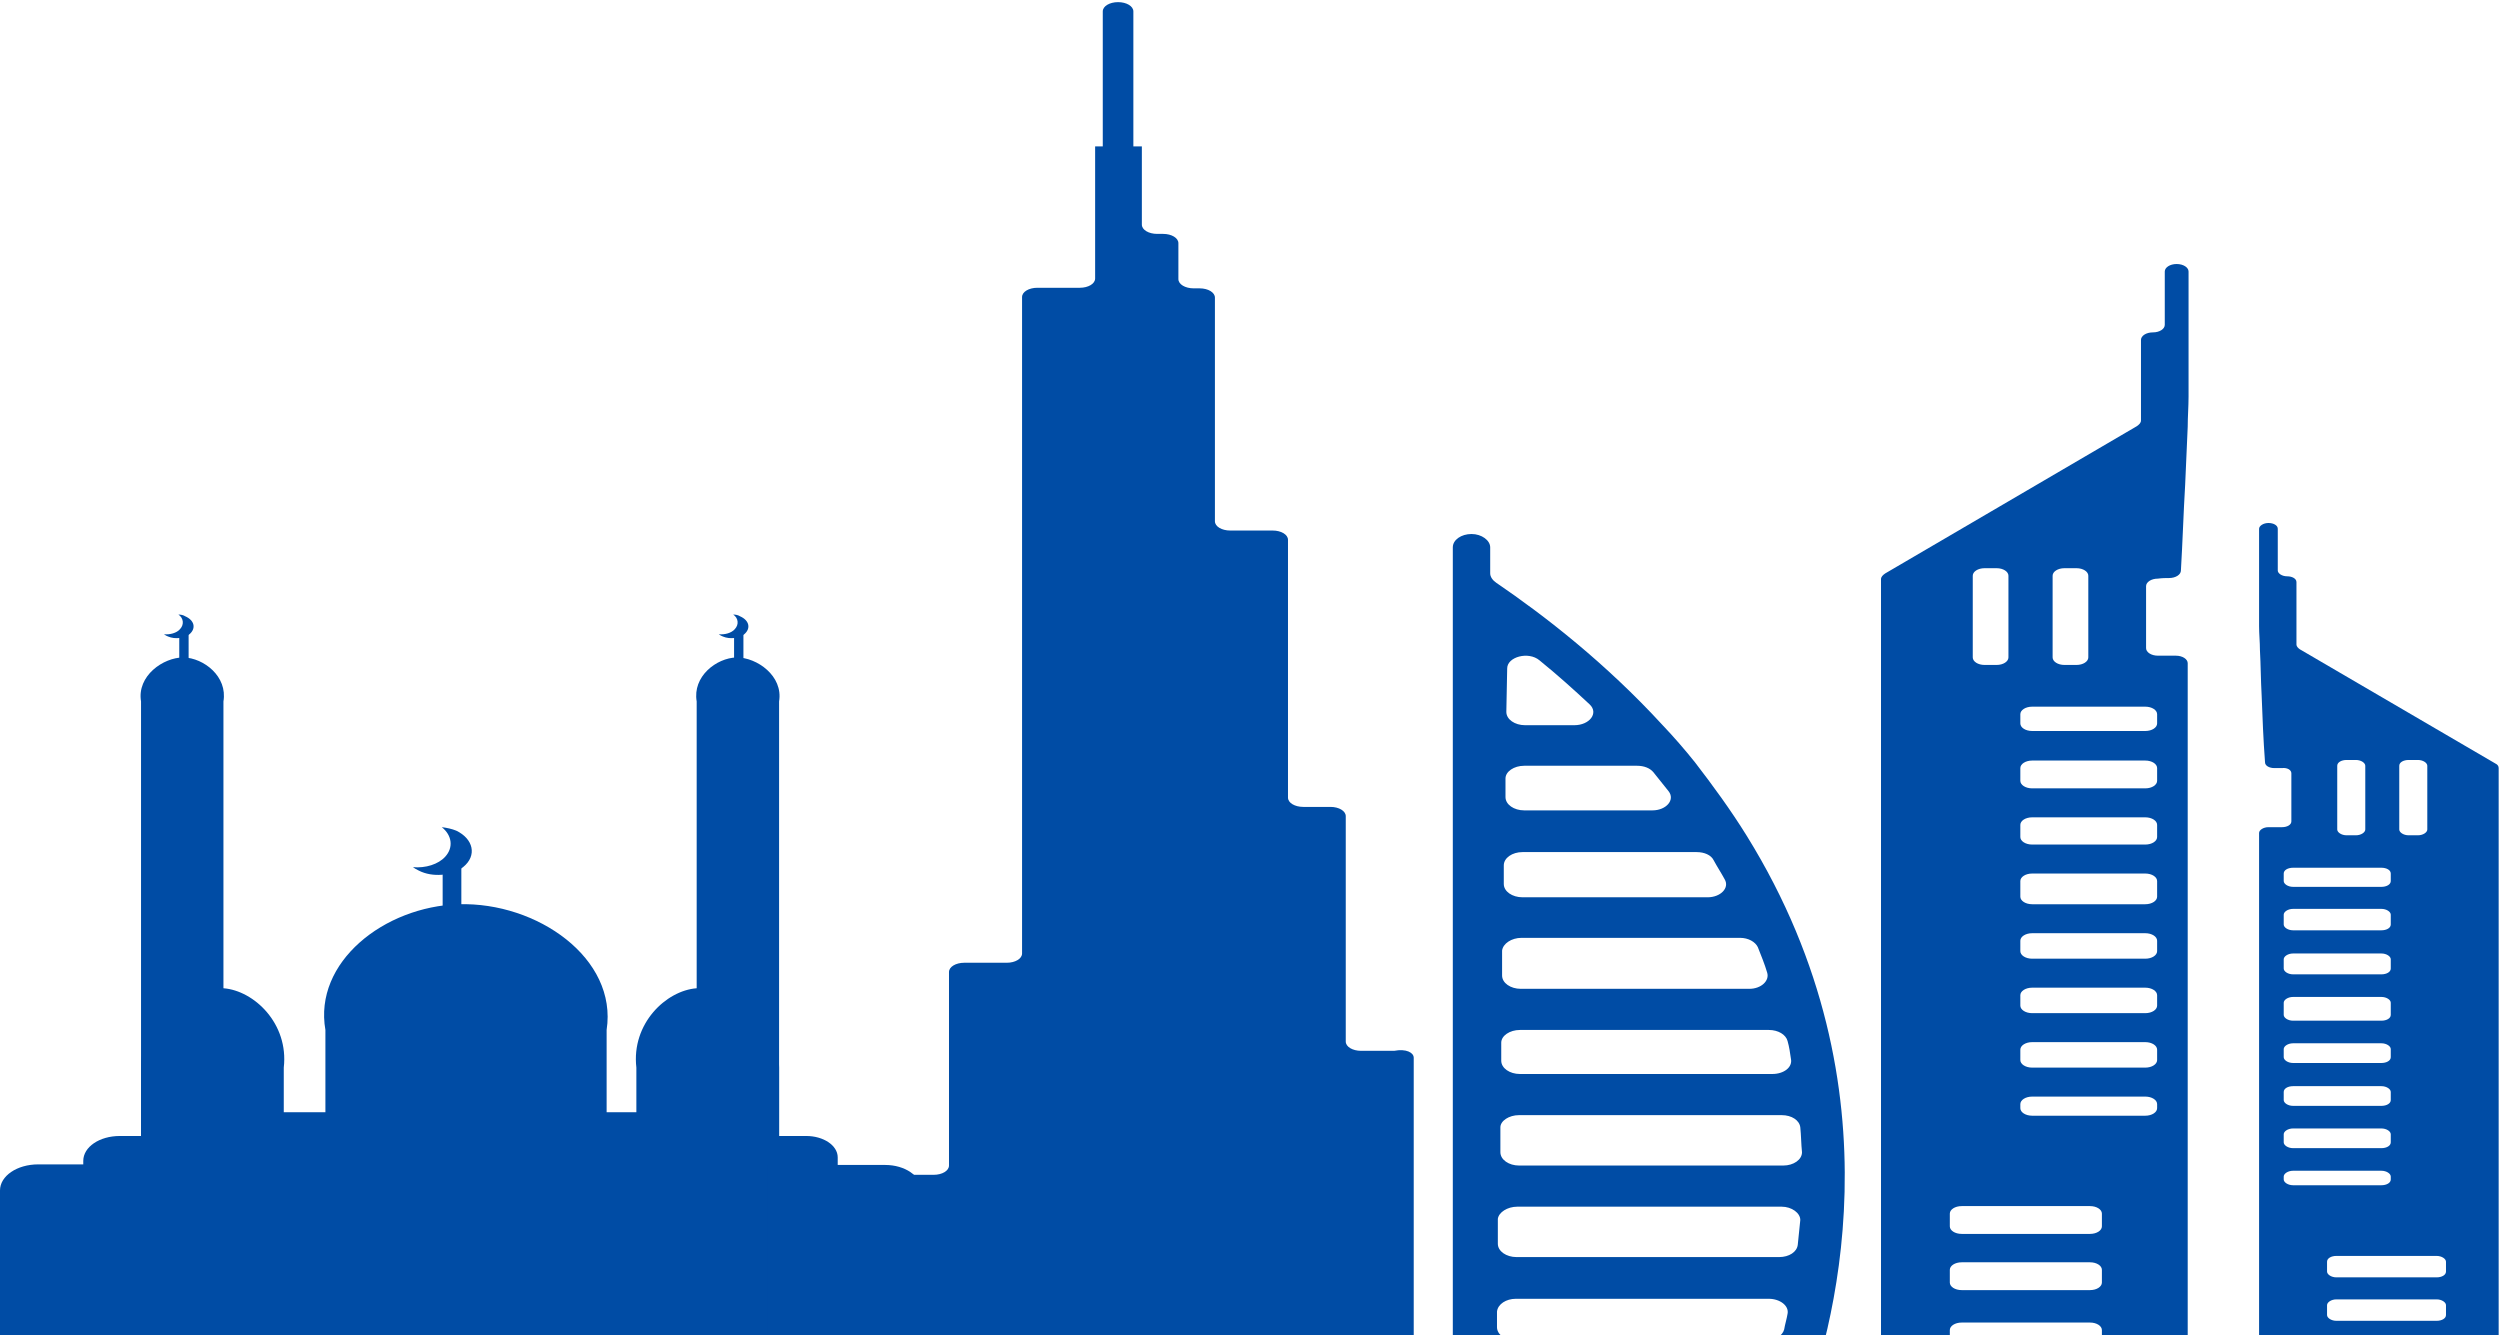 <svg width="528" height="282" viewBox="0 0 528 282" fill="none" xmlns="http://www.w3.org/2000/svg">
<path d="M368.919 176.536C365.509 171.029 361.741 165.89 357.973 160.995C355.82 158.303 353.487 155.611 351.154 153.164C339.132 140.071 326.392 130.159 315.985 123.062C315.267 122.573 314.729 121.838 314.729 121.104V115.598C314.729 114.129 312.935 112.783 310.782 112.783C308.628 112.783 306.834 114.007 306.834 115.598V300.003C306.834 301.594 308.628 302.817 310.782 302.817C312.038 302.817 313.294 302.817 314.55 302.695C335.185 302.328 355.82 301.961 376.455 301.594C378.249 301.594 379.685 300.737 380.223 299.513C386.862 282.26 402.293 230.377 368.919 176.536ZM325.136 139.459C328.905 142.518 332.314 145.577 335.723 148.759C337.697 150.594 335.723 153.164 332.493 153.164H322.086C319.933 153.164 318.138 151.94 318.138 150.35L318.318 141.172C318.318 138.725 322.804 137.501 325.136 139.459ZM321.907 161.73H345.771C347.207 161.73 348.463 162.219 349.181 163.076C350.257 164.422 351.334 165.768 352.41 167.114C353.846 168.949 351.872 171.152 349.001 171.152H321.907C319.753 171.152 317.959 169.928 317.959 168.337V164.422C317.959 162.953 319.753 161.73 321.907 161.73ZM321.548 179.962H358.332C359.947 179.962 361.382 180.574 361.921 181.675C362.638 183.021 363.535 184.367 364.253 185.713C365.33 187.549 363.356 189.507 360.664 189.507H321.548C319.394 189.507 317.6 188.283 317.6 186.692V182.776C317.6 181.186 319.394 179.962 321.548 179.962ZM321.368 198.072H367.483C369.277 198.072 370.713 198.929 371.251 200.03C371.969 201.866 372.687 203.579 373.225 205.414C373.763 207.127 371.969 208.84 369.457 208.84H321.189C319.036 208.84 317.241 207.617 317.241 206.026V200.764C317.421 199.296 319.215 198.072 321.368 198.072ZM321.009 217.528H373.584C375.558 217.528 377.173 218.507 377.531 219.853C377.89 221.077 378.07 222.423 378.249 223.647C378.608 225.36 376.814 226.828 374.302 226.828H321.009C318.856 226.828 317.062 225.604 317.062 224.014V220.22C317.062 218.752 318.856 217.528 321.009 217.528ZM320.83 235.516H376.275C378.429 235.516 380.043 236.617 380.223 238.086C380.402 239.799 380.402 241.634 380.582 243.347C380.582 244.938 378.787 246.162 376.634 246.162H320.83C318.677 246.162 316.882 244.938 316.882 243.347V238.086C316.882 236.74 318.677 235.516 320.83 235.516ZM320.471 254.85H376.275C378.429 254.85 380.223 256.196 380.223 257.664C380.043 259.377 379.864 261.213 379.685 262.926C379.505 264.394 377.89 265.496 375.737 265.496H320.292C318.138 265.496 316.344 264.272 316.344 262.681V257.42C316.523 256.074 318.318 254.85 320.471 254.85ZM320.112 274.306H373.584C375.916 274.306 377.89 275.774 377.531 277.488C377.352 278.589 376.993 279.69 376.814 280.791C376.455 282.137 374.84 283.116 372.866 283.116H320.112C317.959 283.116 316.165 281.893 316.165 280.302V276.998C316.344 275.407 318.138 274.306 320.112 274.306Z" fill="#004CA5"/>
<path d="M298.579 223.402V300.737C298.579 301.838 297.144 302.695 295.349 302.695H190.201C188.406 302.695 186.971 301.838 186.971 300.737V250.078C186.971 248.976 188.406 248.12 190.201 248.12H197.198C198.993 248.12 200.428 247.263 200.428 246.162V205.292C200.428 204.19 201.864 203.334 203.658 203.334H212.63C214.424 203.334 215.86 202.477 215.86 201.376V62.736C215.86 61.635 217.295 60.778 219.09 60.778H228.061C229.856 60.778 231.291 59.921 231.291 58.82V30.921H232.906V2.41C232.906 1.308 234.342 0.452 236.136 0.452C237.93 0.452 239.366 1.308 239.366 2.41V30.921H241.16V47.44C241.16 48.541 242.596 49.398 244.39 49.398H245.646C247.44 49.398 248.876 50.255 248.876 51.356V58.943C248.876 60.044 250.311 60.9 252.106 60.9H253.362C255.156 60.9 256.591 61.757 256.591 62.858V110.091C256.591 111.193 258.027 112.049 259.821 112.049H268.793C270.587 112.049 272.023 112.906 272.023 114.007V168.46C272.023 169.561 273.458 170.418 275.253 170.418H280.995C282.789 170.418 284.224 171.274 284.224 172.375V219.976C284.224 221.077 285.66 221.934 287.454 221.934H294.452C296.964 221.444 298.579 222.301 298.579 223.402Z" fill="#004CA5"/>
<path d="M142.471 234.904H47.191V302.695H142.471V234.904Z" fill="#004CA5"/>
<path d="M128.119 237.596H68.726V217.528C66.214 203.212 81.107 191.464 96.897 190.975C113.405 190.486 130.451 202.355 128.119 217.528V237.596Z" fill="#004CA5"/>
<path d="M97.436 182.165H93.488V197.216H97.436V182.165Z" fill="#004CA5"/>
<path d="M97.794 183.144C95.461 184.979 91.334 185.346 88.463 183.878C87.925 183.633 87.566 183.388 87.207 183.144C89.899 183.388 92.59 182.532 94.025 180.941C95.82 178.983 95.461 176.413 93.308 174.7C94.384 174.823 95.461 175.067 96.358 175.435C99.947 177.148 100.844 180.696 97.794 183.144Z" fill="#004CA5"/>
<path d="M62.804 302.695H17.586V245.183C17.586 242.246 20.995 239.921 25.302 239.921H62.804V302.695Z" fill="#004CA5"/>
<path d="M59.932 239.921H29.787V225.482C29.787 214.836 40.194 208.229 47.192 208.718C53.652 209.208 61.009 216.182 59.932 225.482V239.921Z" fill="#004CA5"/>
<path d="M47.191 239.921H29.786V148.147C28.889 142.763 34.451 138.847 38.757 138.847C43.064 138.97 48.088 142.885 47.191 148.147C47.191 178.738 47.191 209.33 47.191 239.921Z" fill="#004CA5"/>
<path d="M32.478 302.695H0V251.424C0 248.364 3.589 245.917 8.075 245.917H32.478V302.695Z" fill="#004CA5"/>
<path d="M39.835 133.463H37.861V141.05H39.835V133.463Z" fill="#004CA5"/>
<path d="M40.012 133.953C38.935 134.809 36.962 135.054 35.526 134.442C35.167 134.32 34.988 134.197 34.629 133.953C35.885 134.075 37.32 133.708 38.038 132.851C38.935 131.872 38.756 130.526 37.679 129.792C38.218 129.792 38.756 129.915 39.115 130.159C41.089 131.016 41.447 132.729 40.012 133.953Z" fill="#004CA5"/>
<path d="M131.707 302.695H176.925V244.449C176.925 241.879 173.874 239.921 170.286 239.921H131.886V302.695H131.707Z" fill="#004CA5"/>
<path d="M134.401 239.921H164.546V225.482C164.546 214.836 154.138 208.229 147.14 208.718C140.681 209.207 133.324 216.182 134.401 225.482V239.921Z" fill="#004CA5"/>
<path d="M147.138 239.921H164.543V148.147C165.441 142.763 159.878 138.847 155.572 138.847C151.265 138.97 146.241 142.885 147.138 148.147C147.138 178.738 147.138 209.33 147.138 239.921Z" fill="#004CA5"/>
<path d="M162.033 302.695H194.511V251.179C194.511 248.364 191.102 246.04 186.975 246.04H162.033V302.695Z" fill="#004CA5"/>
<path d="M157.011 133.463H155.037V141.05H157.011V133.463Z" fill="#004CA5"/>
<path d="M157.188 133.953C156.111 134.809 154.137 135.054 152.702 134.442C152.343 134.32 152.164 134.197 151.805 133.953C153.061 134.075 154.496 133.708 155.214 132.851C156.111 131.872 155.932 130.526 154.855 129.792C155.393 129.792 155.932 129.915 156.291 130.159C158.264 131.016 158.623 132.729 157.188 133.953Z" fill="#004CA5"/>
<path d="M458.096 122.083C459.532 122.083 460.608 121.349 460.608 120.492C460.967 114.496 461.146 108.378 461.505 102.382C461.685 98.344 461.864 94.184 462.044 90.146C462.044 88.066 462.223 85.863 462.223 83.783V57.352C462.223 56.495 461.146 55.761 459.711 55.761C458.276 55.761 457.199 56.495 457.199 57.352V68.609C457.199 69.466 456.122 70.2 454.687 70.2C453.251 70.2 452.175 70.934 452.175 71.791V88.8C452.175 89.289 451.816 89.656 451.278 90.023L398.165 121.104C397.626 121.471 397.268 121.838 397.268 122.328V300.982C397.268 301.838 398.344 302.572 399.78 302.572H459.532C460.967 302.572 462.044 301.838 462.044 300.982V140.071C462.044 139.214 460.967 138.48 459.532 138.48H455.763C454.328 138.48 453.251 137.746 453.251 136.889V123.796C453.251 122.94 454.328 122.206 455.763 122.206C456.661 122.083 457.378 122.083 458.096 122.083ZM436.026 120.003H438.538C439.973 120.003 441.05 120.737 441.05 121.594V138.847C441.05 139.704 439.973 140.438 438.538 140.438H436.026C434.59 140.438 433.513 139.704 433.513 138.847V121.594C433.513 120.737 434.59 120.003 436.026 120.003ZM419.159 120.003H421.671C423.106 120.003 424.183 120.737 424.183 121.594V138.847C424.183 139.704 423.106 140.438 421.671 140.438H419.159C417.723 140.438 416.647 139.704 416.647 138.847V121.594C416.647 120.737 417.723 120.003 419.159 120.003ZM441.409 285.197H414.314C412.878 285.197 411.802 284.462 411.802 283.606V280.914C411.802 280.057 412.878 279.323 414.314 279.323H441.409C442.844 279.323 443.921 280.057 443.921 280.914V283.606C443.921 284.462 442.844 285.197 441.409 285.197ZM441.409 272.471H414.314C412.878 272.471 411.802 271.736 411.802 270.88V268.188C411.802 267.331 412.878 266.597 414.314 266.597H441.409C442.844 266.597 443.921 267.331 443.921 268.188V270.88C443.921 271.736 442.844 272.471 441.409 272.471ZM441.409 260.601H414.314C412.878 260.601 411.802 259.867 411.802 259.01V256.318C411.802 255.462 412.878 254.728 414.314 254.728H441.409C442.844 254.728 443.921 255.462 443.921 256.318V259.01C443.921 259.867 442.844 260.601 441.409 260.601ZM453.072 235.639H429.207C427.772 235.639 426.695 234.904 426.695 234.048V233.191C426.695 232.335 427.772 231.6 429.207 231.6H453.072C454.507 231.6 455.584 232.335 455.584 233.191V234.048C455.584 234.904 454.507 235.639 453.072 235.639ZM453.072 225.482H429.207C427.772 225.482 426.695 224.748 426.695 223.891V221.689C426.695 220.832 427.772 220.098 429.207 220.098H453.072C454.507 220.098 455.584 220.832 455.584 221.689V223.891C455.584 224.748 454.507 225.482 453.072 225.482ZM453.072 213.98H429.207C427.772 213.98 426.695 213.246 426.695 212.389V210.186C426.695 209.33 427.772 208.596 429.207 208.596H453.072C454.507 208.596 455.584 209.33 455.584 210.186V212.389C455.584 213.246 454.507 213.98 453.072 213.98ZM453.072 202.477H429.207C427.772 202.477 426.695 201.743 426.695 200.887V198.684C426.695 197.827 427.772 197.093 429.207 197.093H453.072C454.507 197.093 455.584 197.827 455.584 198.684V200.887C455.584 201.743 454.507 202.477 453.072 202.477ZM453.072 190.975H429.207C427.772 190.975 426.695 190.241 426.695 189.384V186.08C426.695 185.224 427.772 184.49 429.207 184.49H453.072C454.507 184.49 455.584 185.224 455.584 186.08V189.384C455.584 190.241 454.507 190.975 453.072 190.975ZM453.072 178.371H429.207C427.772 178.371 426.695 177.637 426.695 176.781V174.211C426.695 173.354 427.772 172.62 429.207 172.62H453.072C454.507 172.62 455.584 173.354 455.584 174.211V176.781C455.584 177.637 454.507 178.371 453.072 178.371ZM453.072 166.502H429.207C427.772 166.502 426.695 165.768 426.695 164.911V162.219C426.695 161.363 427.772 160.628 429.207 160.628H453.072C454.507 160.628 455.584 161.363 455.584 162.219V164.911C455.584 165.768 454.507 166.502 453.072 166.502ZM455.584 150.839V152.797C455.584 153.653 454.507 154.388 453.072 154.388H429.207C427.772 154.388 426.695 153.653 426.695 152.797V150.839C426.695 149.983 427.772 149.248 429.207 149.248H453.072C454.507 149.248 455.584 149.983 455.584 150.839Z" fill="#004CA5"/>
<path d="M483.936 163.32V173.477C483.936 174.211 483.039 174.7 481.962 174.7H479.091C478.014 174.7 477.117 175.312 477.117 175.924V301.349C477.117 302.083 478.014 302.572 479.091 302.572H525.744C526.821 302.572 527.718 301.961 527.718 301.349V162.219C527.718 161.852 527.538 161.485 527 161.24L485.73 137.134C485.371 136.889 485.012 136.522 485.012 136.155V122.94C485.012 122.206 484.115 121.716 483.039 121.716C481.962 121.716 481.065 121.104 481.065 120.492V111.682C481.065 110.948 480.168 110.458 479.091 110.458C478.014 110.458 477.117 111.07 477.117 111.682V132.239C477.117 133.953 477.297 135.543 477.297 137.256C477.476 140.438 477.476 143.619 477.656 146.801C477.835 151.573 478.014 156.223 478.373 160.995C478.373 161.73 479.27 162.219 480.347 162.219C480.885 162.219 481.424 162.219 481.962 162.219C483.039 162.097 483.936 162.586 483.936 163.32ZM497.573 176.413H495.599C494.522 176.413 493.625 175.802 493.625 175.19V161.73C493.625 160.995 494.522 160.506 495.599 160.506H497.573C498.649 160.506 499.547 161.118 499.547 161.73V175.19C499.547 175.802 498.649 176.413 497.573 176.413ZM510.672 176.413H508.698C507.621 176.413 506.724 175.802 506.724 175.19V161.73C506.724 160.995 507.621 160.506 508.698 160.506H510.672C511.748 160.506 512.645 161.118 512.645 161.73V175.19C512.645 175.802 511.748 176.413 510.672 176.413ZM493.446 284.34H514.619C515.696 284.34 516.593 284.952 516.593 285.564V287.644C516.593 288.378 515.696 288.868 514.619 288.868H493.446C492.369 288.868 491.472 288.256 491.472 287.644V285.564C491.472 284.952 492.369 284.34 493.446 284.34ZM493.446 274.428H514.619C515.696 274.428 516.593 275.04 516.593 275.652V277.732C516.593 278.466 515.696 278.956 514.619 278.956H493.446C492.369 278.956 491.472 278.344 491.472 277.732V275.652C491.472 275.04 492.369 274.428 493.446 274.428ZM493.446 265.251H514.619C515.696 265.251 516.593 265.863 516.593 266.475V268.555C516.593 269.289 515.696 269.778 514.619 269.778H493.446C492.369 269.778 491.472 269.167 491.472 268.555V266.475C491.472 265.74 492.369 265.251 493.446 265.251ZM484.295 247.263H502.956C504.032 247.263 504.93 247.875 504.93 248.487V249.099C504.93 249.833 504.032 250.322 502.956 250.322H484.295C483.218 250.322 482.321 249.711 482.321 249.099V248.487C482.321 247.875 483.218 247.263 484.295 247.263ZM484.295 238.33H502.956C504.032 238.33 504.93 238.942 504.93 239.554V241.267C504.93 242.001 504.032 242.491 502.956 242.491H484.295C483.218 242.491 482.321 241.879 482.321 241.267V239.554C482.321 238.942 483.218 238.33 484.295 238.33ZM484.295 229.398H502.956C504.032 229.398 504.93 230.01 504.93 230.621V232.335C504.93 233.069 504.032 233.558 502.956 233.558H484.295C483.218 233.558 482.321 232.946 482.321 232.335V230.621C482.321 229.887 483.218 229.398 484.295 229.398ZM484.295 220.343H502.956C504.032 220.343 504.93 220.955 504.93 221.566V223.28C504.93 224.014 504.032 224.503 502.956 224.503H484.295C483.218 224.503 482.321 223.891 482.321 223.28V221.566C482.321 220.955 483.218 220.343 484.295 220.343ZM484.295 210.554H502.956C504.032 210.554 504.93 211.165 504.93 211.777V214.347C504.93 215.081 504.032 215.57 502.956 215.57H484.295C483.218 215.57 482.321 214.959 482.321 214.347V211.777C482.321 211.165 483.218 210.554 484.295 210.554ZM484.295 201.376H502.956C504.032 201.376 504.93 201.988 504.93 202.6V204.558C504.93 205.292 504.032 205.781 502.956 205.781H484.295C483.218 205.781 482.321 205.169 482.321 204.558V202.6C482.321 201.988 483.218 201.376 484.295 201.376ZM484.295 191.954H502.956C504.032 191.954 504.93 192.566 504.93 193.178V195.258C504.93 195.992 504.032 196.481 502.956 196.481H484.295C483.218 196.481 482.321 195.87 482.321 195.258V193.178C482.321 192.566 483.218 191.954 484.295 191.954ZM504.93 184.49V186.08C504.93 186.815 504.032 187.304 502.956 187.304H484.295C483.218 187.304 482.321 186.692 482.321 186.08V184.49C482.321 183.755 483.218 183.266 484.295 183.266H502.956C504.032 183.266 504.93 183.755 504.93 184.49Z" fill="#004CA5"/>
</svg>
